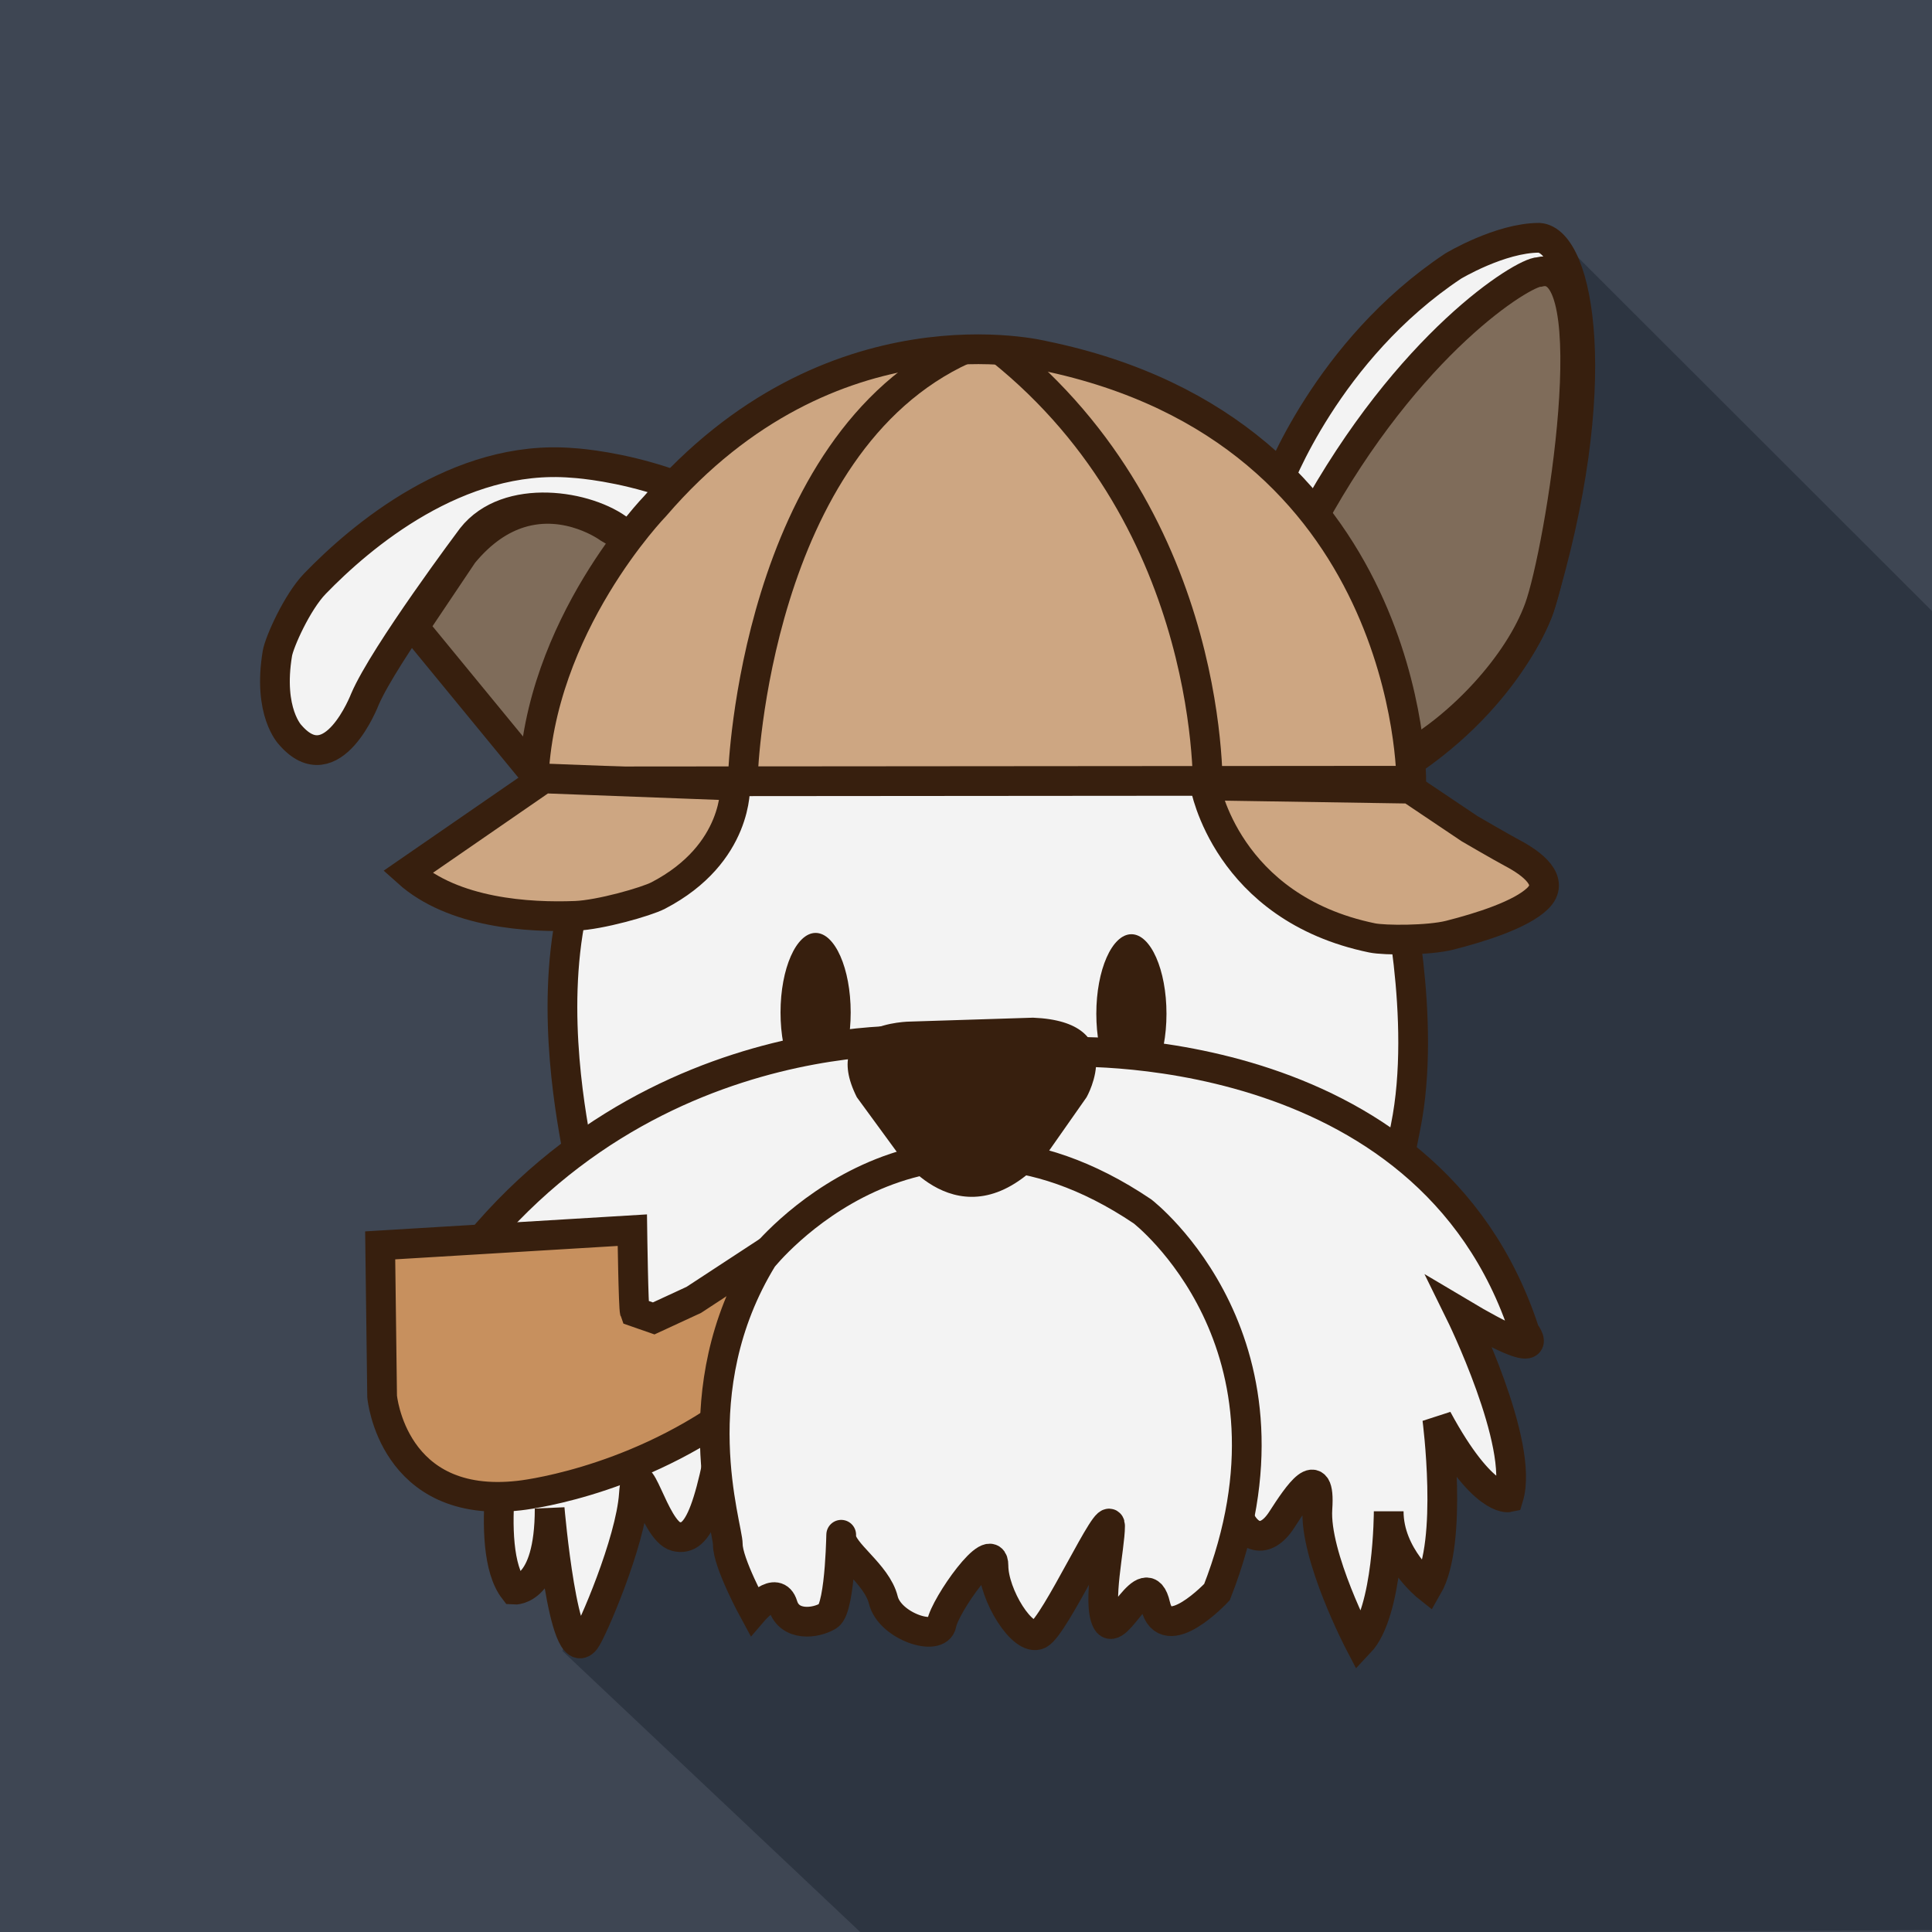 <?xml version="1.0" encoding="UTF-8"?>
<svg width="130px" height="130px" viewBox="0 0 130 130" version="1.1" xmlns="http://www.w3.org/2000/svg" xmlns:xlink="http://www.w3.org/1999/xlink">
    <!-- Generator: Sketch 59.1 (86144) - https://sketch.com -->
    <title>ic_valdi</title>
    <desc>Created with Sketch.</desc>
    <defs>
        <rect id="path-1" x="0.415" y="0.165" width="131" height="130"></rect>
        <filter x="-5.3%" y="-3.8%" width="110.7%" height="110.8%" filterUnits="objectBoundingBox" id="filter-3">
            <feOffset dx="0" dy="2" in="SourceAlpha" result="shadowOffsetOuter1"></feOffset>
            <feGaussianBlur stdDeviation="2" in="shadowOffsetOuter1" result="shadowBlurOuter1"></feGaussianBlur>
            <feColorMatrix values="0 0 0 0 0   0 0 0 0 0   0 0 0 0 0  0 0 0 0.5 0" type="matrix" in="shadowBlurOuter1"></feColorMatrix>
        </filter>
    </defs>
    <g id="ic_valdi" stroke="none" stroke-width="1" fill="none" fill-rule="evenodd">
        <g id="Path-2" transform="translate(-2, -1)">
            <g id="Mask" transform="translate(0.585, 0.835)">
                <mask id="mask-2" fill="white">
                    <use xlink:href="#path-1"></use>
                </mask>
                <g>
                    <use fill="black" fill-opacity="1" filter="url(#filter-3)" xlink:href="#path-1"></use>
                    <use fill="#3E4653" fill-rule="evenodd" xlink:href="#path-1"></use>
                </g>
            </g>
            <polygon fill="#2D3541" points="106.182 16.323 135.987 46.1 137.643 130.835 60.206 131.306 39.843 112.09 54.105 68.962"></polygon>
        </g>
        <g id="Group-5" transform="translate(85, 16)">
            <path d="M0.934,16.594 C0.934,16.594 4.262,7.563 12.777,1.906 C12.777,1.906 15.934,0.004 18.565,0 C21.201,0.186 23.184,9.825 18.565,24.941 C18.565,24.941 16.467,31.259 8.701,35.996 L0.515,20.879 L0.934,16.594 Z" id="Stroke-1" stroke="#371F0E" stroke-width="2" fill="#F3F3F3"></path>
            <path d="M3.247,19.026 C9.797,7.032 17.515,2.301 18.565,2.301 C23.25,1.134 19.963,21.115 18.565,24.941 C17.168,28.768 13.274,32.85 9.773,34.817 L3.247,19.026 Z" id="Stroke-3" stroke="#371F0E" stroke-width="2" fill="#7F6C5A"></path>
            <path d="" id="Path" stroke="#979797"></path>
        </g>
        <g id="Group-51" transform="translate(18, 23)">
            <path d="M20.501,8.148 C20.501,8.148 29.438,8.585 35.105,14.469 C35.105,14.469 50.799,10.328 61.263,14.688 C61.263,14.688 74.778,8.367 71.944,14.906 C71.944,14.906 69.11,18.175 70.2,21.663 C70.2,21.663 73.252,26.459 75.868,36.268 C75.868,36.268 78.049,45.584 76.578,52.837 C75.444,58.428 72.597,78.337 41.863,70.491 C41.863,70.491 26.935,74.299 21.464,57.241 C21.303,56.737 21.104,55.807 20.91,54.73 C20.511,52.518 19.022,45.237 20.454,38.42 C21.087,35.399 21.408,32.037 22.462,29.728 C22.462,29.728 27.041,22.753 27.041,20.573 C27.041,18.393 25.95,14.469 23.77,12.726 C21.59,10.982 16.141,10.11 13.744,13.162 C13.744,13.162 7.858,21.009 6.55,24.061 C6.55,24.061 4.371,29.728 1.537,26.459 C1.537,26.459 0.006,24.928 0.664,20.971 C0.792,20.205 1.99,17.516 3.191,16.274 C6.267,13.093 12.82,7.521 20.501,8.148 Z" id="Fill-1" fill="#F3F3F3"></path>
            <path d="M3.191,16.274 C6.267,13.093 12.82,7.521 20.501,8.148 C20.501,8.148 29.438,8.585 35.105,14.469 C35.105,14.469 50.799,10.328 61.263,14.688 C61.263,14.688 69.11,18.175 70.2,21.663 C70.2,21.663 73.252,26.459 75.868,36.268 C75.868,36.268 78.049,45.584 76.578,52.837 C75.444,58.428 72.597,78.337 41.863,70.491 C41.863,70.491 26.935,74.299 21.464,57.241 C21.303,56.737 21.104,55.807 20.91,54.73 C20.511,52.518 19.022,45.237 20.454,38.42 C21.087,35.399 21.408,32.037 22.462,29.728 C22.462,29.728 27.041,22.753 27.041,20.573 C27.041,18.393 25.95,14.469 23.77,12.726 C21.59,10.982 16.141,10.11 13.744,13.162 C13.744,13.162 7.858,21.009 6.55,24.061 C6.55,24.061 4.371,29.728 1.537,26.459 C1.537,26.459 0.006,24.928 0.664,20.971 C0.792,20.205 1.99,17.516 3.191,16.274 Z" id="Stroke-3" stroke="#371F0E" stroke-width="2"></path>
            <path d="M9.857,19.197 L20.974,32.737 L26.305,23.192 C26.305,23.192 28.66,15.754 22.958,12.532 C22.958,12.532 20.223,10.513 16.971,11.526 C15.737,11.911 14.428,12.733 13.166,14.267 L9.857,19.197 Z" id="Fill-5" stroke="#371F0E" stroke-width="2" fill="#7F6C5A"></path>
            <path d="M17.899,29.581 L33.563,29.568 L76.962,29.533 C76.962,29.533 77.042,6.023 52.232,0.934 C52.232,0.934 37.909,-2.696 26.086,11.05 C26.086,11.05 21.035,13.837 17.899,29.581" id="Fill-9" fill="#FFFFFF"></path>
            <path d="M17.899,29.581 L33.563,29.568 L76.962,29.533 C76.962,29.533 77.042,6.023 52.232,0.934 C52.232,0.934 37.909,-2.696 26.086,11.05 C26.086,11.05 18.241,19.12 17.899,29.581 Z" id="Stroke-11" stroke="#371F0E" stroke-width="2" fill="#CDA682"></path>
            <path d="M18.574,29.379 L31.467,29.864 C31.467,29.864 31.718,34.432 26.291,37.257 C25.483,37.677 22.37,38.561 20.733,38.625 C17.6,38.749 12.511,38.454 9.429,35.688 L18.574,29.379 Z" id="Fill-21" fill="#FFFFFF"></path>
            <path d="M18.574,29.379 L31.467,29.864 C31.467,29.864 31.718,34.432 26.291,37.257 C25.483,37.677 22.37,38.561 20.733,38.625 C17.6,38.749 12.511,38.454 9.429,35.688 L18.574,29.379 Z" id="Stroke-23" stroke="#371F0E" stroke-width="2" fill="#CDA682"></path>
            <path d="M63.086,29.854 C63.086,29.854 64.509,38.085 74.325,40.109 C75.17,40.283 78.135,40.288 79.547,39.929 C81.596,39.41 84.337,38.55 85.462,37.458 C86.684,36.272 85.066,35.089 83.758,34.397 C83.031,34.012 80.887,32.762 80.887,32.762 L76.878,30.069 L63.086,29.854 Z" id="Fill-25" fill="#FFFFFF"></path>
            <path d="M63.086,29.854 C63.086,29.854 64.509,38.085 74.325,40.109 C75.17,40.283 78.135,40.288 79.547,39.929 C81.596,39.41 84.337,38.55 85.462,37.458 C86.684,36.272 85.066,35.089 83.758,34.397 C83.031,34.012 80.887,32.762 80.887,32.762 L76.878,30.069 L63.086,29.854 Z" id="Stroke-27" stroke="#371F0E" stroke-width="2" fill="#CDA682"></path>
            <path d="M60.49,45.215 C60.49,48.17 59.432,50.567 58.13,50.567 C56.826,50.567 55.769,48.17 55.769,45.215 C55.769,42.259 56.826,39.862 58.13,39.862 C59.432,39.862 60.49,42.259 60.49,45.215" id="Fill-29" fill="#371F0E"></path>
            <path d="M39.241,45.127 C39.241,48.082 38.184,50.479 36.881,50.479 C35.577,50.479 34.52,48.082 34.52,45.127 C34.52,42.171 35.577,39.774 36.881,39.774 C38.184,39.774 39.241,42.171 39.241,45.127" id="Fill-31" fill="#371F0E"></path>
            <path d="M53.425,47.794 C53.425,47.794 78.058,46.476 84.597,66.635 C84.597,66.635 86.558,69.084 80.237,65.316 C80.237,65.316 84.597,74.171 83.507,77.751 C83.507,77.751 81.763,78.128 78.712,72.476 C78.712,72.476 79.802,80.766 78.058,83.78 C78.058,83.78 75.442,81.708 75.442,78.693 C75.442,78.693 75.442,85.476 73.481,87.548 C73.481,87.548 70.428,81.708 70.647,78.505 C70.864,75.302 69.338,77.563 68.248,79.258 C67.157,80.954 65.85,80.577 65.197,78.693 C64.543,76.809 65.632,65.692 60.837,62.679 C56.041,59.664 49.283,54.2 49.283,53.446 C49.283,52.692 50.81,47.794 53.425,47.794" id="Fill-33" stroke="#371F0E" stroke-width="2" fill="#F3F3F3"></path>
            <path d="M44.27,47.04 C44.27,47.04 22.037,45.345 9.83,67.012 C9.83,67.012 9.394,69.084 13.317,66.635 L16.587,64.562 C16.587,64.562 8.921,71.27 11.755,76.357 C11.755,76.357 14.625,77.751 16.369,72.287 C16.369,72.287 14.407,81.143 16.587,83.969 C16.587,83.969 18.985,84.157 18.985,78.505 C18.985,78.505 19.907,89.273 21.382,87.359 C21.819,86.795 24.434,80.766 24.652,77.562 C24.871,74.359 25.96,80.012 27.486,80.389 C29.012,80.766 29.883,78.693 31.192,70.215 C32.499,61.736 43.617,54.953 43.617,54.953 C43.617,54.953 49.72,53.258 47.758,49.678 C45.796,46.099 44.27,47.04 44.27,47.04 Z" id="Stroke-39" stroke="#371F0E" stroke-width="2" fill="#F3F3F3"></path>
            <path d="M24.715,65.271 C24.62,65.025 24.548,59.775 24.548,59.775 L7.582,60.798 L7.712,70.966 C7.712,70.966 8.394,78.608 16.94,77.634 C16.94,77.634 24.244,76.884 31.189,71.898 C31.189,71.898 32.975,70.708 35.21,69.23 C37.159,67.94 46.767,62.182 48.283,61.495 C48.975,61.181 42.245,56.052 40.078,57.183 C38.509,58.001 35.158,60.226 35.158,60.226 L28.685,64.465 L25.986,65.713 L25.324,65.483 L24.715,65.271 Z" id="Fill-41" stroke="#232843" fill="#D8D8D8"></path>
            <path d="M24.715,65.271 C24.62,65.025 24.548,59.775 24.548,59.775 L7.582,60.798 L7.712,70.966 C7.712,70.966 8.394,78.608 16.94,77.634 C16.94,77.634 24.244,76.884 31.189,71.898 C31.189,71.898 32.975,70.708 35.21,69.23 C37.159,67.94 46.767,62.182 48.283,61.495 C48.975,61.181 42.245,56.052 40.078,57.183 C38.509,58.001 35.158,60.226 35.158,60.226 L28.685,64.465 L25.986,65.713 L25.324,65.483 L24.715,65.271 Z" id="Stroke-43" stroke="#371F0E" stroke-width="2" fill="#C7905E"></path>
            <path d="M33.315,61.658 C33.315,61.658 43.835,48.372 58.875,58.512 C58.875,58.512 70.428,67.406 63.888,84.128 C63.888,84.128 60.401,87.863 59.747,85.017 C59.093,82.171 57.131,87.33 56.477,86.085 C55.823,84.84 56.695,81.103 56.695,79.68 C56.695,78.258 52.99,86.44 51.9,86.974 C50.81,87.508 48.848,84.305 48.848,82.348 C48.848,80.392 45.579,85.017 45.36,86.262 C45.142,87.508 41.873,86.44 41.437,84.662 C41.001,82.883 38.603,81.46 38.603,80.392 C38.603,79.325 38.603,85.195 37.731,85.728 C36.859,86.262 35.115,86.44 34.679,85.017 C34.244,83.595 32.717,85.373 32.717,85.373 C32.717,85.373 30.973,82.171 30.973,80.926 C30.973,79.68 27.866,70.553 33.315,61.658 Z" id="Stroke-47" stroke="#371F0E" stroke-width="2" fill="#F3F3F3"></path>
            <path d="M42.328,54.486 C42.328,54.486 46.513,60.883 52.092,55.139 L55.113,50.831 C55.113,50.831 58.019,45.739 51.511,45.478 L43.259,45.739 C43.259,45.739 37.099,45.739 39.655,50.831 L42.328,54.486 Z" id="Fill-49" fill="#371F0E"></path>
        </g>
        <path d="M81.269,53.5 C81.269,53.5 81.989,35.242 67.275,23.5" id="Stroke-19" stroke="#371F0E" stroke-width="2"></path>
        <path d="M64.871,23.5 C50.806,29.883 50,52 50,52" id="Stroke-15" stroke="#371F0E" stroke-width="2"></path>
    </g>
</svg>